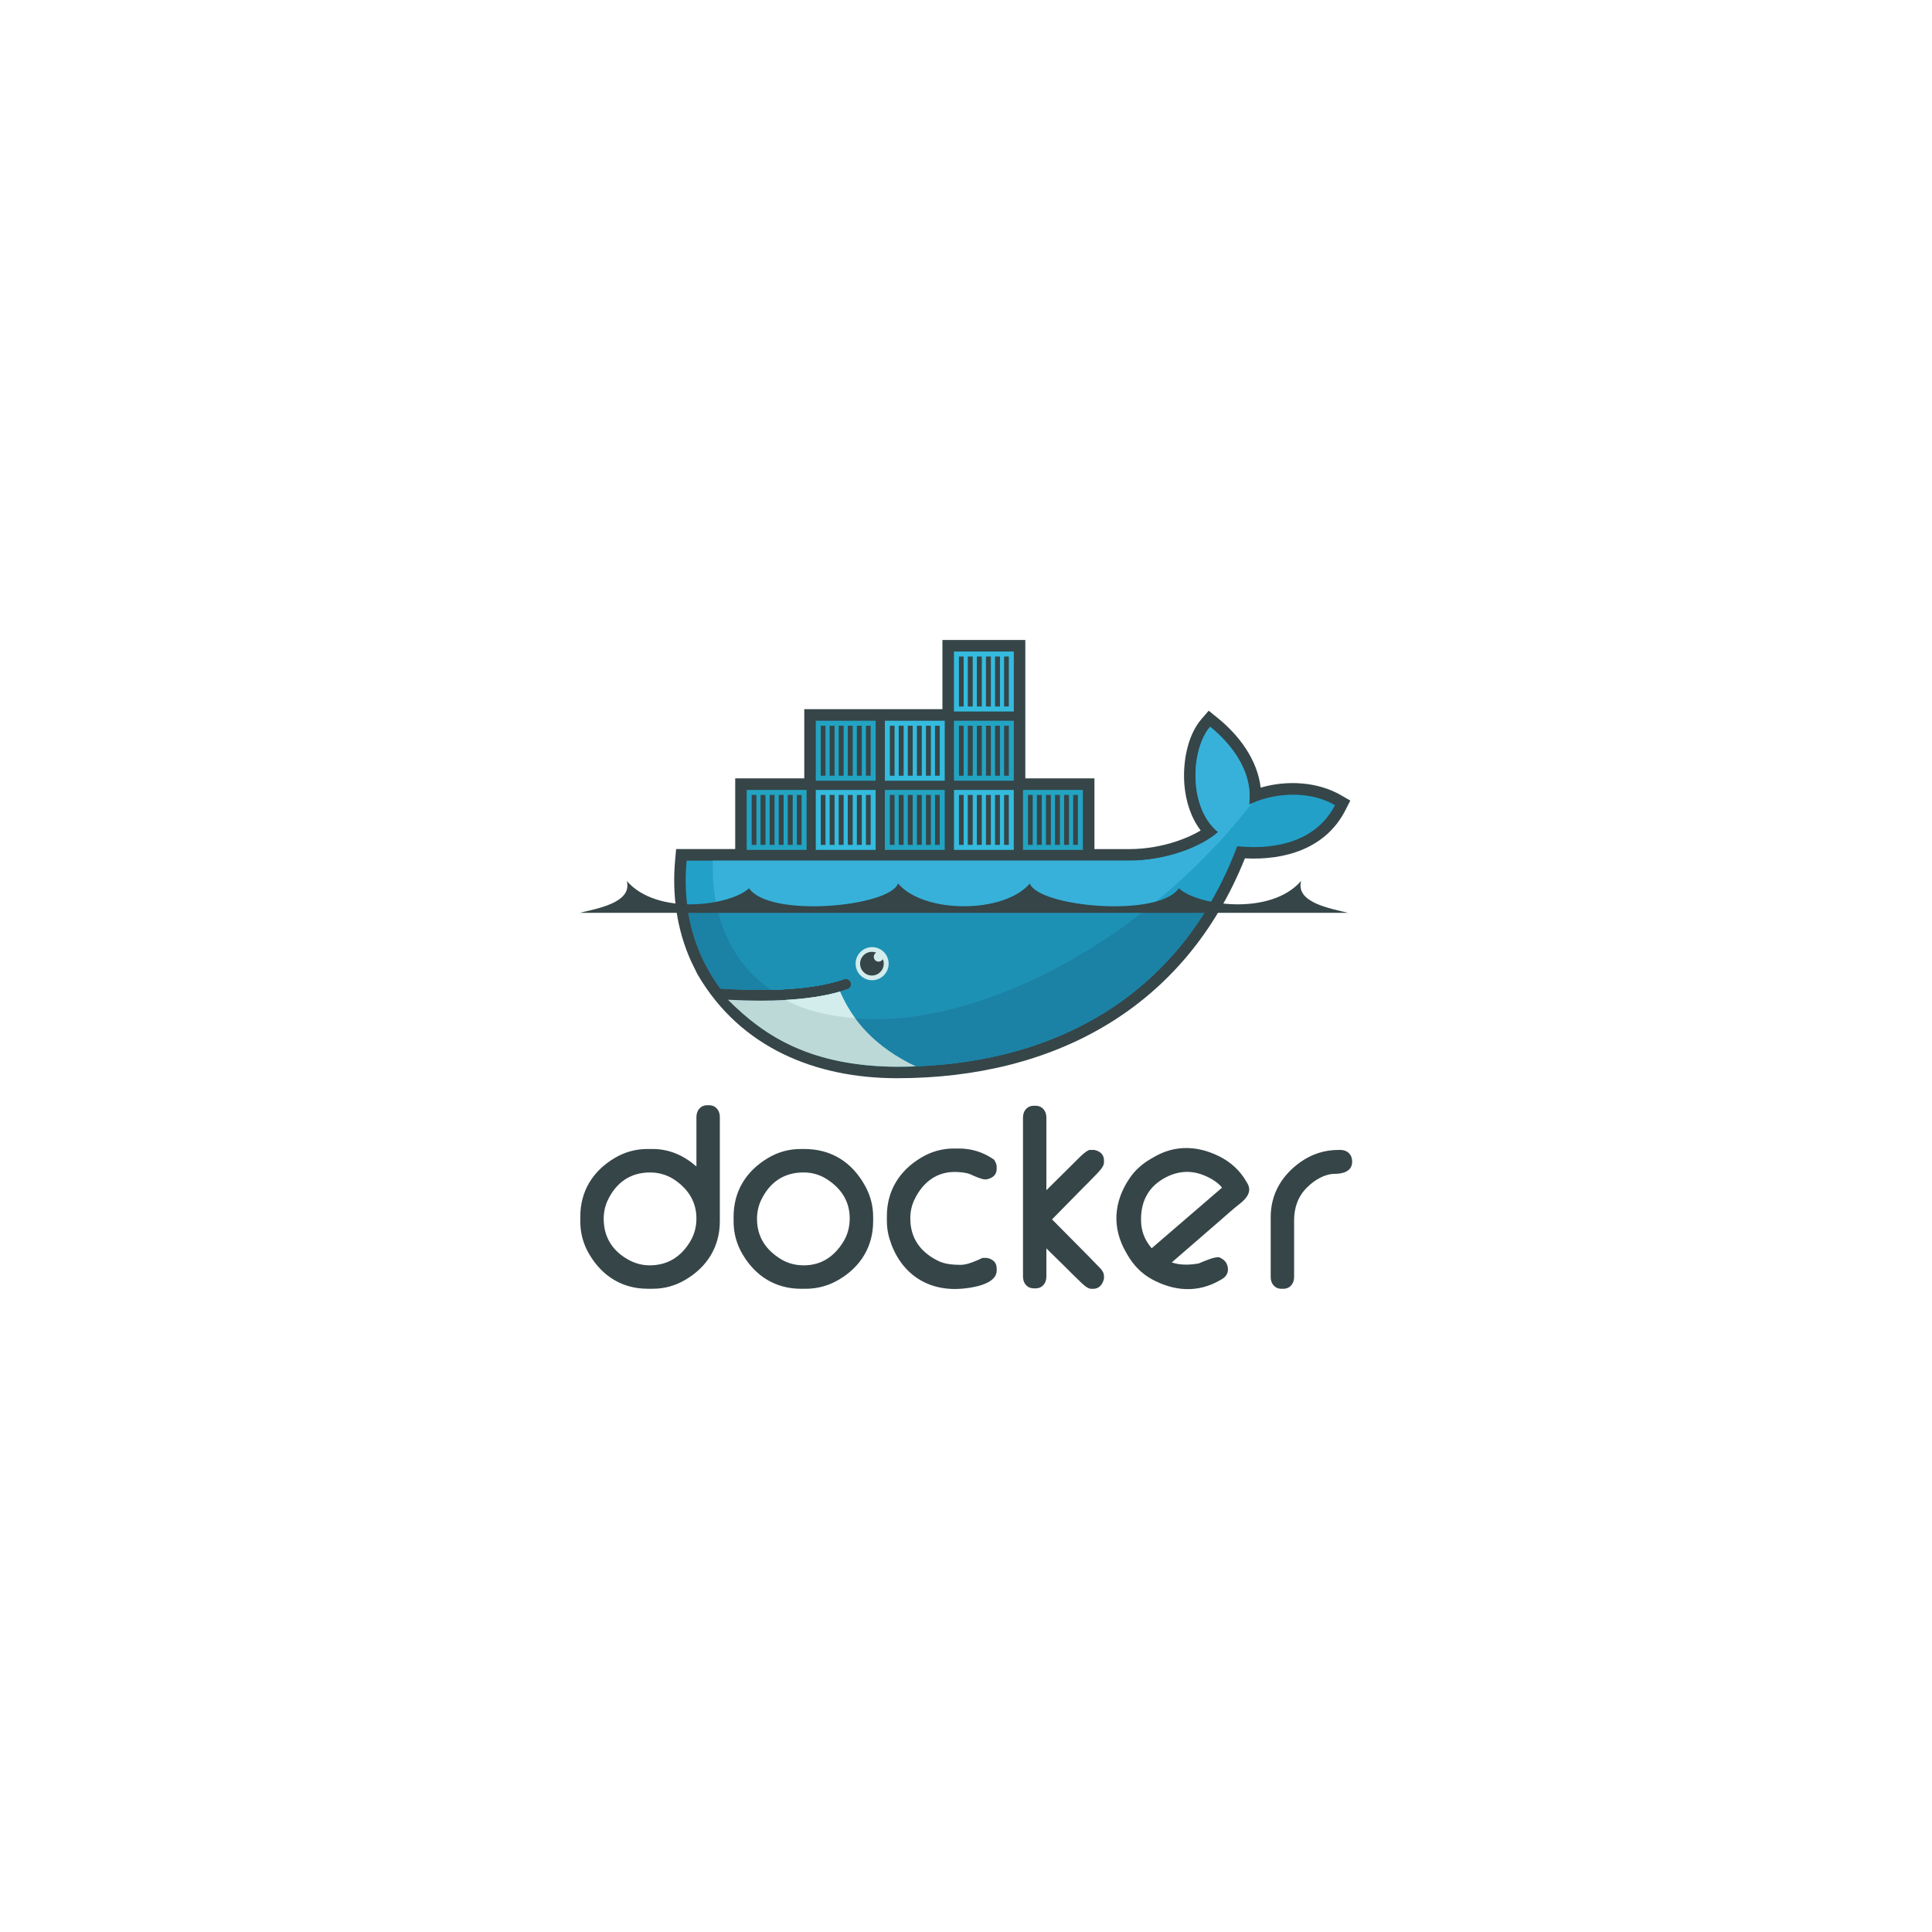 <svg xmlns="http://www.w3.org/2000/svg" xmlns:xlink="http://www.w3.org/1999/xlink" width="500" zoomAndPan="magnify" viewBox="0 0 375 375" height="500" preserveAspectRatio="xMidYMid meet" version="1.0"><defs><clipPath id="f59c0c5737"><path d="M 112.5 124.227 L 262.5 124.227 L 262.5 250.977 L 112.5 250.977 Z M 112.5 124.227 " clip-rule="nonzero"/></clipPath><clipPath id="e7be0ca472"><path d="M 112.5 170 L 262 170 L 262 190 L 112.5 190 Z M 112.5 170 " clip-rule="nonzero"/></clipPath></defs><g clip-path="url(#f59c0c5737)"><path fill="#364548" d="M 135.176 226.414 L 135.176 216.805 C 135.176 215.543 135.965 214.527 137.27 214.527 L 137.629 214.527 C 138.934 214.527 139.719 215.543 139.719 216.805 L 139.719 237.035 C 139.719 241.969 137.285 245.895 133.047 248.398 C 131.066 249.57 128.93 250.156 126.629 250.148 L 125.727 250.148 C 120.801 250.148 116.887 247.711 114.387 243.465 C 113.211 241.484 112.629 239.34 112.637 237.035 L 112.637 236.137 C 112.637 231.199 115.07 227.277 119.309 224.77 C 121.285 223.594 123.426 223.008 125.727 223.016 L 126.629 223.016 C 129.961 223.016 132.785 224.312 135.176 226.414 Z M 117.18 236.586 C 117.18 240.152 118.902 242.832 122.02 244.539 C 123.281 245.23 124.648 245.602 126.09 245.602 C 129.582 245.602 132.172 243.957 133.957 240.988 C 134.789 239.609 135.176 238.098 135.176 236.496 C 135.176 233.406 133.711 230.996 131.23 229.203 C 129.723 228.117 128.027 227.574 126.176 227.574 C 122.371 227.574 119.629 229.5 117.984 232.922 C 117.43 234.078 117.176 235.309 117.176 236.586 Z M 155.484 223.02 L 156.113 223.02 C 161.379 223.02 165.383 225.578 167.918 230.18 C 168.934 232.023 169.477 234.031 169.477 236.137 L 169.477 237.039 C 169.477 241.973 167.047 245.902 162.801 248.398 C 160.832 249.555 158.66 250.152 156.383 250.152 L 155.484 250.152 C 150.555 250.152 146.641 247.715 144.141 243.469 C 142.965 241.488 142.383 239.344 142.391 237.039 L 142.391 236.137 C 142.391 231.199 144.836 227.289 149.062 224.773 C 151.039 223.594 153.18 223.008 155.484 223.02 Z M 146.934 236.586 C 146.934 240.051 148.633 242.59 151.547 244.383 C 152.914 245.223 154.418 245.602 156.023 245.602 C 159.438 245.602 161.961 243.867 163.715 240.984 C 164.551 239.609 164.93 238.098 164.93 236.496 C 164.93 233.277 163.383 230.82 160.738 229.039 C 159.289 228.051 157.688 227.562 155.934 227.574 C 152.125 227.574 149.387 229.5 147.742 232.922 C 147.188 234.078 146.934 235.309 146.934 236.586 Z M 188.363 227.938 C 187.68 227.617 186.395 227.508 185.652 227.48 C 181.855 227.336 179.109 229.477 177.5 232.832 C 176.941 233.988 176.688 235.215 176.688 236.496 C 176.688 240.395 178.73 243.121 182.199 244.785 C 183.469 245.395 185.109 245.508 186.496 245.508 C 187.715 245.508 189.438 244.762 190.52 244.246 L 190.707 244.156 L 191.547 244.156 L 191.641 244.176 C 192.676 244.391 193.453 245.047 193.453 246.16 L 193.453 246.613 C 193.453 249.383 188.398 250.016 186.469 250.152 C 179.668 250.625 174.57 246.879 172.629 240.375 C 172.293 239.246 172.141 238.125 172.141 236.945 L 172.141 236.047 C 172.141 231.109 174.586 227.199 178.812 224.688 C 180.789 223.5 182.93 222.914 185.23 222.926 L 186.133 222.926 C 188.555 222.926 190.785 223.613 192.785 224.98 L 192.949 225.094 L 193.051 225.266 C 193.27 225.617 193.453 226.039 193.453 226.465 L 193.453 226.918 C 193.453 228.078 192.586 228.703 191.539 228.906 L 191.453 228.922 L 191.184 228.922 C 190.504 228.922 188.965 228.219 188.359 227.934 Z M 203.102 231.02 L 208.43 225.742 C 208.93 225.254 210.816 223.199 211.562 223.199 L 212.375 223.199 L 212.469 223.219 C 213.504 223.434 214.281 224.094 214.281 225.207 L 214.281 225.656 C 214.281 226.418 213.391 227.305 212.902 227.832 C 211.855 228.938 210.758 230.012 209.691 231.098 L 204.199 236.68 L 211.27 243.816 C 211.922 244.477 212.566 245.141 213.207 245.812 C 213.43 246.051 213.766 246.34 213.953 246.676 C 214.156 246.984 214.281 247.332 214.281 247.703 L 214.281 248.176 L 214.254 248.281 C 214 249.32 213.344 250.16 212.195 250.16 L 211.832 250.16 C 211.082 250.16 210.23 249.309 209.715 248.82 C 208.66 247.816 207.629 246.766 206.59 245.742 L 203.102 242.309 L 203.102 247.793 C 203.102 249.055 202.312 250.07 201.008 250.07 L 200.656 250.07 C 199.352 250.07 198.562 249.055 198.562 247.793 L 198.562 216.898 C 198.562 215.637 199.352 214.629 200.656 214.629 L 201.008 214.629 C 202.312 214.629 203.102 215.637 203.102 216.898 L 203.102 231.023 Z M 259.73 223.199 L 260.184 223.199 C 261.547 223.199 262.457 224.121 262.457 225.477 C 262.457 227.359 260.656 227.844 259.102 227.844 C 257.062 227.844 255.113 229.082 253.707 230.469 C 251.945 232.203 251.184 234.418 251.184 236.859 L 251.184 247.879 C 251.184 249.141 250.398 250.152 249.09 250.152 L 248.734 250.152 C 247.426 250.152 246.641 249.141 246.641 247.879 L 246.641 236.227 C 246.641 231.754 248.812 228.102 252.445 225.539 C 254.613 224.008 257.09 223.203 259.738 223.203 Z M 227.438 245.035 C 229.094 245.613 230.977 245.531 232.672 245.234 C 233.543 244.863 235.762 243.895 236.578 244.039 L 236.703 244.059 L 236.82 244.117 C 237.32 244.359 237.793 244.703 238.051 245.211 C 238.645 246.398 238.359 247.598 237.191 248.273 L 236.801 248.496 C 232.492 250.988 227.906 250.645 223.609 248.316 C 221.559 247.203 219.984 245.555 218.828 243.539 L 218.555 243.07 C 215.789 238.27 216.16 233.223 219.281 228.656 C 220.359 227.078 221.766 225.863 223.414 224.906 L 224.035 224.547 C 228.094 222.199 232.445 222.363 236.613 224.422 C 238.855 225.527 240.672 227.18 241.922 229.352 L 242.148 229.742 C 243.059 231.32 241.879 232.695 240.664 233.633 C 239.254 234.727 237.828 236.043 236.477 237.207 L 227.441 245.035 Z M 223.535 242.289 L 237.199 230.52 C 236.285 229.367 234.754 228.535 233.457 228.039 C 230.836 227.039 228.254 227.375 225.848 228.762 C 222.703 230.582 221.363 233.48 221.48 237.086 C 221.527 238.508 221.91 239.875 222.66 241.082 C 222.926 241.508 223.223 241.91 223.543 242.289 Z M 199.02 151.082 L 212.43 151.082 L 212.43 164.809 L 219.207 164.809 C 222.336 164.809 225.559 164.25 228.523 163.246 C 229.98 162.75 231.613 162.062 233.051 161.188 C 231.16 158.715 230.191 155.59 229.906 152.508 C 229.52 148.316 230.367 142.863 233.195 139.582 L 234.605 137.949 L 236.285 139.305 C 240.508 142.707 244.07 147.469 244.695 152.883 C 249.789 151.383 255.766 151.734 260.254 154.332 L 262.094 155.395 L 261.125 157.289 C 257.332 164.715 249.395 167.016 241.637 166.605 C 230.031 195.562 204.758 209.281 174.113 209.281 C 158.281 209.281 143.754 203.352 135.484 189.281 L 135.348 189.047 L 134.145 186.59 C 131.348 180.398 130.418 173.613 131.051 166.836 L 131.238 164.805 L 142.703 164.805 L 142.703 151.082 L 156.109 151.082 L 156.109 137.652 L 182.926 137.652 L 182.926 124.219 L 199.016 124.219 L 199.016 151.082 " fill-opacity="1" fill-rule="evenodd"/></g><path fill="#22a0c8" d="M 242.453 156.168 C 243.355 149.168 238.125 143.672 234.883 141.062 C 231.145 145.387 230.566 156.73 236.426 161.504 C 233.156 164.418 226.262 167.055 219.203 167.055 L 133.27 167.055 C 132.582 174.438 133.875 181.234 136.832 187.051 L 137.809 188.844 C 138.43 189.895 139.105 190.91 139.836 191.887 C 143.367 192.113 146.625 192.191 149.605 192.125 C 155.461 191.996 160.242 191.305 163.863 190.047 C 164.129 189.965 164.387 189.984 164.633 190.113 C 164.883 190.238 165.055 190.434 165.145 190.695 C 165.234 190.961 165.223 191.219 165.105 191.473 C 164.988 191.723 164.797 191.902 164.539 192 C 164.055 192.168 163.555 192.324 163.035 192.473 C 160.184 193.297 157.125 193.84 153.18 194.082 C 153.414 194.086 152.938 194.117 152.934 194.117 C 152.801 194.125 152.633 194.145 152.496 194.152 C 150.945 194.242 149.27 194.258 147.555 194.258 C 145.68 194.258 143.836 194.223 141.773 194.117 L 141.715 194.152 C 148.867 202.215 160.066 207.047 174.102 207.047 C 203.801 207.047 228.988 193.859 240.145 164.254 C 248.059 165.07 255.664 163.047 259.121 156.281 C 253.613 153.098 246.523 154.113 242.445 156.168 " fill-opacity="1" fill-rule="evenodd"/><path fill="#37b1d9" d="M 242.453 156.168 C 243.355 149.168 238.125 143.672 234.883 141.062 C 231.145 145.387 230.566 156.73 236.426 161.504 C 233.156 164.418 226.262 167.055 219.203 167.055 L 138.359 167.055 C 138.008 178.359 142.195 186.938 149.605 192.125 L 149.609 192.125 C 155.465 191.996 160.242 191.305 163.863 190.047 C 164.129 189.965 164.387 189.984 164.637 190.113 C 164.883 190.238 165.055 190.434 165.145 190.695 C 165.238 190.961 165.223 191.219 165.105 191.473 C 164.988 191.723 164.801 191.902 164.539 192 C 164.059 192.168 163.555 192.324 163.039 192.473 L 163.035 192.473 C 160.184 193.297 156.863 193.91 152.918 194.152 C 152.918 194.152 152.824 194.062 152.82 194.062 C 162.93 199.254 177.582 199.23 194.387 192.77 C 213.227 185.52 230.758 171.707 242.996 155.91 C 242.816 155.992 242.637 156.078 242.457 156.168 " fill-opacity="1" fill-rule="evenodd"/><path fill="#1b81a5" d="M 133.434 176.023 C 133.961 179.977 135.121 183.68 136.836 187.051 L 137.812 188.844 C 138.43 189.895 139.105 190.91 139.84 191.887 C 143.371 192.113 146.629 192.191 149.609 192.129 C 155.465 191.996 160.242 191.305 163.863 190.047 C 164.133 189.965 164.387 189.988 164.637 190.113 C 164.887 190.238 165.055 190.434 165.148 190.695 C 165.238 190.961 165.227 191.219 165.109 191.473 C 164.992 191.727 164.801 191.902 164.543 192 C 164.059 192.168 163.559 192.324 163.039 192.473 C 160.188 193.297 156.883 193.875 152.938 194.117 C 152.801 194.129 152.566 194.129 152.43 194.137 C 150.879 194.223 149.219 194.277 147.504 194.277 C 145.555 194.281 143.602 194.234 141.652 194.137 C 148.805 202.195 160.078 207.039 174.105 207.039 C 199.531 207.039 221.652 197.375 234.492 176.016 L 133.438 176.016 " fill-opacity="1" fill-rule="evenodd"/><path fill="#1d91b4" d="M 139.133 176.023 C 140.652 182.965 144.305 188.418 149.609 192.129 C 155.465 191.996 160.242 191.305 163.863 190.047 C 164.133 189.965 164.387 189.988 164.637 190.113 C 164.887 190.238 165.055 190.434 165.148 190.695 C 165.238 190.961 165.227 191.219 165.109 191.473 C 164.992 191.727 164.801 191.902 164.543 192 C 164.059 192.168 163.559 192.324 163.039 192.473 C 160.188 193.297 156.812 193.875 152.867 194.117 C 162.973 199.312 177.586 199.238 194.383 192.773 C 204.547 188.859 214.328 183.039 223.105 176.023 L 139.137 176.023 " fill-opacity="1" fill-rule="evenodd"/><path fill="#23a3c2" d="M 144.934 153.328 L 156.555 153.328 L 156.555 164.965 L 144.934 164.965 Z M 145.902 154.297 L 146.82 154.297 L 146.82 163.992 L 145.898 163.992 L 145.898 154.297 Z M 147.625 154.297 L 148.582 154.297 L 148.582 163.992 L 147.625 163.992 Z M 149.387 154.297 L 150.34 154.297 L 150.34 163.992 L 149.387 163.992 Z M 151.148 154.297 L 152.102 154.297 L 152.102 163.992 L 151.148 163.992 Z M 152.91 154.297 L 153.863 154.297 L 153.863 163.992 L 152.91 163.992 Z M 154.668 154.297 L 155.586 154.297 L 155.586 163.992 L 154.668 163.992 Z M 158.344 139.895 L 169.965 139.895 L 169.965 151.535 L 158.344 151.535 Z M 159.312 140.867 L 160.227 140.867 L 160.227 150.566 L 159.312 150.566 Z M 161.035 140.867 L 161.988 140.867 L 161.988 150.566 L 161.035 150.566 Z M 162.797 140.867 L 163.75 140.867 L 163.75 150.566 L 162.797 150.566 Z M 164.555 140.867 L 165.512 140.867 L 165.512 150.566 L 164.555 150.566 Z M 166.316 140.867 L 167.27 140.867 L 167.27 150.566 L 166.316 150.566 Z M 168.078 140.867 L 168.996 140.867 L 168.996 150.566 L 168.078 150.566 Z M 168.078 140.867 " fill-opacity="1" fill-rule="evenodd"/><path fill="#34bbde" d="M 158.344 153.328 L 169.965 153.328 L 169.965 164.965 L 158.344 164.965 Z M 159.312 154.297 L 160.227 154.297 L 160.227 163.992 L 159.312 163.992 Z M 161.035 154.297 L 161.988 154.297 L 161.988 163.992 L 161.035 163.992 Z M 162.797 154.297 L 163.75 154.297 L 163.75 163.992 L 162.797 163.992 Z M 164.559 154.297 L 165.512 154.297 L 165.512 163.992 L 164.559 163.992 Z M 166.316 154.297 L 167.273 154.297 L 167.273 163.992 L 166.316 163.992 Z M 168.078 154.297 L 168.996 154.297 L 168.996 163.992 L 168.078 163.992 Z M 168.078 154.297 " fill-opacity="1" fill-rule="evenodd"/><path fill="#23a3c2" d="M 171.75 153.328 L 183.371 153.328 L 183.371 164.965 L 171.75 164.965 Z M 172.719 154.297 L 173.633 154.297 L 173.633 163.992 L 172.719 163.992 Z M 174.441 154.297 L 175.395 154.297 L 175.395 163.992 L 174.441 163.992 Z M 176.203 154.297 L 177.156 154.297 L 177.156 163.992 L 176.203 163.992 Z M 177.965 154.297 L 178.918 154.297 L 178.918 163.992 L 177.973 163.992 L 177.973 154.297 Z M 179.723 154.297 L 180.68 154.297 L 180.68 163.992 L 179.723 163.992 Z M 181.484 154.297 L 182.402 154.297 L 182.402 163.992 L 181.484 163.992 Z M 181.484 154.297 " fill-opacity="1" fill-rule="evenodd"/><path fill="#34bbde" d="M 171.75 139.895 L 183.371 139.895 L 183.371 151.535 L 171.75 151.535 Z M 172.719 140.867 L 173.633 140.867 L 173.633 150.566 L 172.719 150.566 Z M 174.441 140.867 L 175.395 140.867 L 175.395 150.566 L 174.441 150.566 Z M 176.203 140.867 L 177.156 140.867 L 177.156 150.566 L 176.203 150.566 Z M 177.965 140.867 L 178.918 140.867 L 178.918 150.566 L 177.973 150.566 L 177.973 140.867 Z M 179.723 140.867 L 180.68 140.867 L 180.68 150.566 L 179.723 150.566 Z M 181.484 140.867 L 182.402 140.867 L 182.402 150.566 L 181.484 150.566 Z M 185.156 153.328 L 196.777 153.328 L 196.777 164.965 L 185.168 164.965 L 185.168 153.328 Z M 186.125 154.297 L 187.043 154.297 L 187.043 163.992 L 186.133 163.992 L 186.133 154.297 Z M 187.852 154.297 L 188.805 154.297 L 188.805 163.992 L 187.852 163.992 Z M 189.609 154.297 L 190.562 154.297 L 190.562 163.992 L 189.609 163.992 Z M 191.371 154.297 L 192.324 154.297 L 192.324 163.992 L 191.371 163.992 Z M 193.133 154.297 L 194.086 154.297 L 194.086 163.992 L 193.133 163.992 Z M 194.895 154.297 L 195.809 154.297 L 195.809 163.992 L 194.895 163.992 Z M 194.895 154.297 " fill-opacity="1" fill-rule="evenodd"/><path fill="#23a3c2" d="M 185.16 139.895 L 196.781 139.895 L 196.781 151.535 L 185.16 151.535 Z M 186.129 140.867 L 187.047 140.867 L 187.047 150.566 L 186.129 150.566 Z M 187.852 140.867 L 188.805 140.867 L 188.805 150.566 L 187.852 150.566 Z M 189.613 140.867 L 190.566 140.867 L 190.566 150.566 L 189.613 150.566 Z M 191.375 140.867 L 192.328 140.867 L 192.328 150.566 L 191.375 150.566 Z M 193.137 140.867 L 194.09 140.867 L 194.09 150.566 L 193.137 150.566 Z M 194.895 140.867 L 195.812 140.867 L 195.812 150.566 L 194.895 150.566 Z M 194.895 140.867 " fill-opacity="1" fill-rule="evenodd"/><path fill="#34bbde" d="M 185.16 126.461 L 196.781 126.461 L 196.781 138.102 L 185.16 138.102 Z M 186.129 127.43 L 187.047 127.43 L 187.047 137.129 L 186.129 137.129 Z M 187.852 127.43 L 188.805 127.43 L 188.805 137.129 L 187.852 137.129 Z M 189.613 127.43 L 190.566 127.43 L 190.566 137.129 L 189.613 137.129 Z M 191.375 127.43 L 192.328 127.43 L 192.328 137.129 L 191.375 137.129 Z M 193.137 127.43 L 194.09 127.43 L 194.09 137.129 L 193.137 137.129 Z M 194.895 127.43 L 195.812 127.43 L 195.812 137.129 L 194.895 137.129 Z M 194.895 127.43 " fill-opacity="1" fill-rule="evenodd"/><path fill="#23a3c2" d="M 198.566 153.328 L 210.184 153.328 L 210.184 164.965 L 198.566 164.965 Z M 199.531 154.297 L 200.449 154.297 L 200.449 163.992 L 199.531 163.992 Z M 201.258 154.297 L 202.211 154.297 L 202.211 163.992 L 201.258 163.992 Z M 203.02 154.297 L 203.973 154.297 L 203.973 163.992 L 203.02 163.992 Z M 204.777 154.297 L 205.73 154.297 L 205.73 163.992 L 204.777 163.992 Z M 206.539 154.297 L 207.492 154.297 L 207.492 163.992 L 206.539 163.992 Z M 208.301 154.297 L 209.219 154.297 L 209.219 163.992 L 208.301 163.992 Z M 208.301 154.297 " fill-opacity="1" fill-rule="evenodd"/><path fill="#d3ecec" d="M 169.238 183.836 C 169.664 183.832 170.078 183.91 170.477 184.07 C 170.875 184.23 171.227 184.461 171.531 184.762 C 171.836 185.066 172.074 185.414 172.238 185.809 C 172.402 186.207 172.484 186.621 172.484 187.051 C 172.484 187.48 172.402 187.891 172.238 188.289 C 172.07 188.684 171.836 189.035 171.531 189.336 C 171.227 189.637 170.875 189.867 170.477 190.027 C 170.078 190.188 169.664 190.266 169.234 190.262 C 168.812 190.254 168.41 190.168 168.023 190.004 C 167.633 189.836 167.293 189.605 166.996 189.305 C 166.699 189.004 166.473 188.656 166.312 188.266 C 166.152 187.875 166.074 187.469 166.074 187.047 C 166.074 186.625 166.152 186.219 166.312 185.828 C 166.473 185.438 166.703 185.094 166.996 184.793 C 167.293 184.492 167.637 184.258 168.023 184.094 C 168.41 183.93 168.816 183.844 169.238 183.836 " fill-opacity="1" fill-rule="evenodd"/><g clip-path="url(#e7be0ca472)"><path fill="#364548" d="M 169.238 184.746 C 169.523 184.746 169.801 184.801 170.066 184.902 C 169.883 185.012 169.754 185.16 169.672 185.355 C 169.59 185.555 169.578 185.754 169.633 185.957 C 169.688 186.164 169.801 186.328 169.965 186.457 C 170.133 186.59 170.324 186.652 170.535 186.652 C 170.891 186.652 171.199 186.457 171.359 186.168 C 171.484 186.473 171.543 186.789 171.531 187.121 C 171.52 187.453 171.441 187.766 171.297 188.062 C 171.152 188.359 170.949 188.613 170.695 188.824 C 170.441 189.035 170.152 189.184 169.832 189.27 C 169.516 189.355 169.191 189.371 168.863 189.316 C 168.539 189.262 168.238 189.145 167.965 188.961 C 167.688 188.777 167.465 188.543 167.289 188.262 C 167.113 187.98 167.004 187.676 166.961 187.348 C 166.918 187.02 166.945 186.699 167.039 186.383 C 167.137 186.062 167.293 185.781 167.512 185.531 C 167.73 185.285 167.988 185.09 168.289 184.953 C 168.59 184.816 168.906 184.75 169.238 184.75 M 112.531 177.184 L 261.664 177.184 C 258.418 176.359 251.391 175.246 252.551 170.98 C 246.645 177.824 232.406 175.785 228.812 172.41 C 224.812 178.223 201.516 176.012 199.891 171.484 C 194.871 177.379 179.328 177.379 174.312 171.484 C 172.684 176.008 149.391 178.223 145.387 172.41 C 141.793 175.785 127.562 177.824 121.652 170.984 C 122.809 175.246 115.781 176.359 112.531 177.184 " fill-opacity="1" fill-rule="evenodd"/></g><path fill="#bdd9d7" d="M 177.762 206.984 C 169.82 203.211 165.465 198.082 163.039 192.48 C 160.09 193.324 156.543 193.863 152.426 194.094 C 150.875 194.18 149.242 194.227 147.531 194.227 C 145.555 194.227 143.473 194.168 141.289 194.051 C 148.57 201.336 157.527 206.953 174.113 207.055 C 175.336 207.055 176.551 207.031 177.762 206.984 " fill-opacity="1" fill-rule="evenodd"/><path fill="#d3ecec" d="M 165.984 197.641 C 164.887 196.145 163.816 194.27 163.039 192.473 C 160.09 193.316 156.543 193.855 152.422 194.086 C 155.254 195.625 159.301 197.051 165.988 197.641 " fill-opacity="1" fill-rule="evenodd"/></svg>